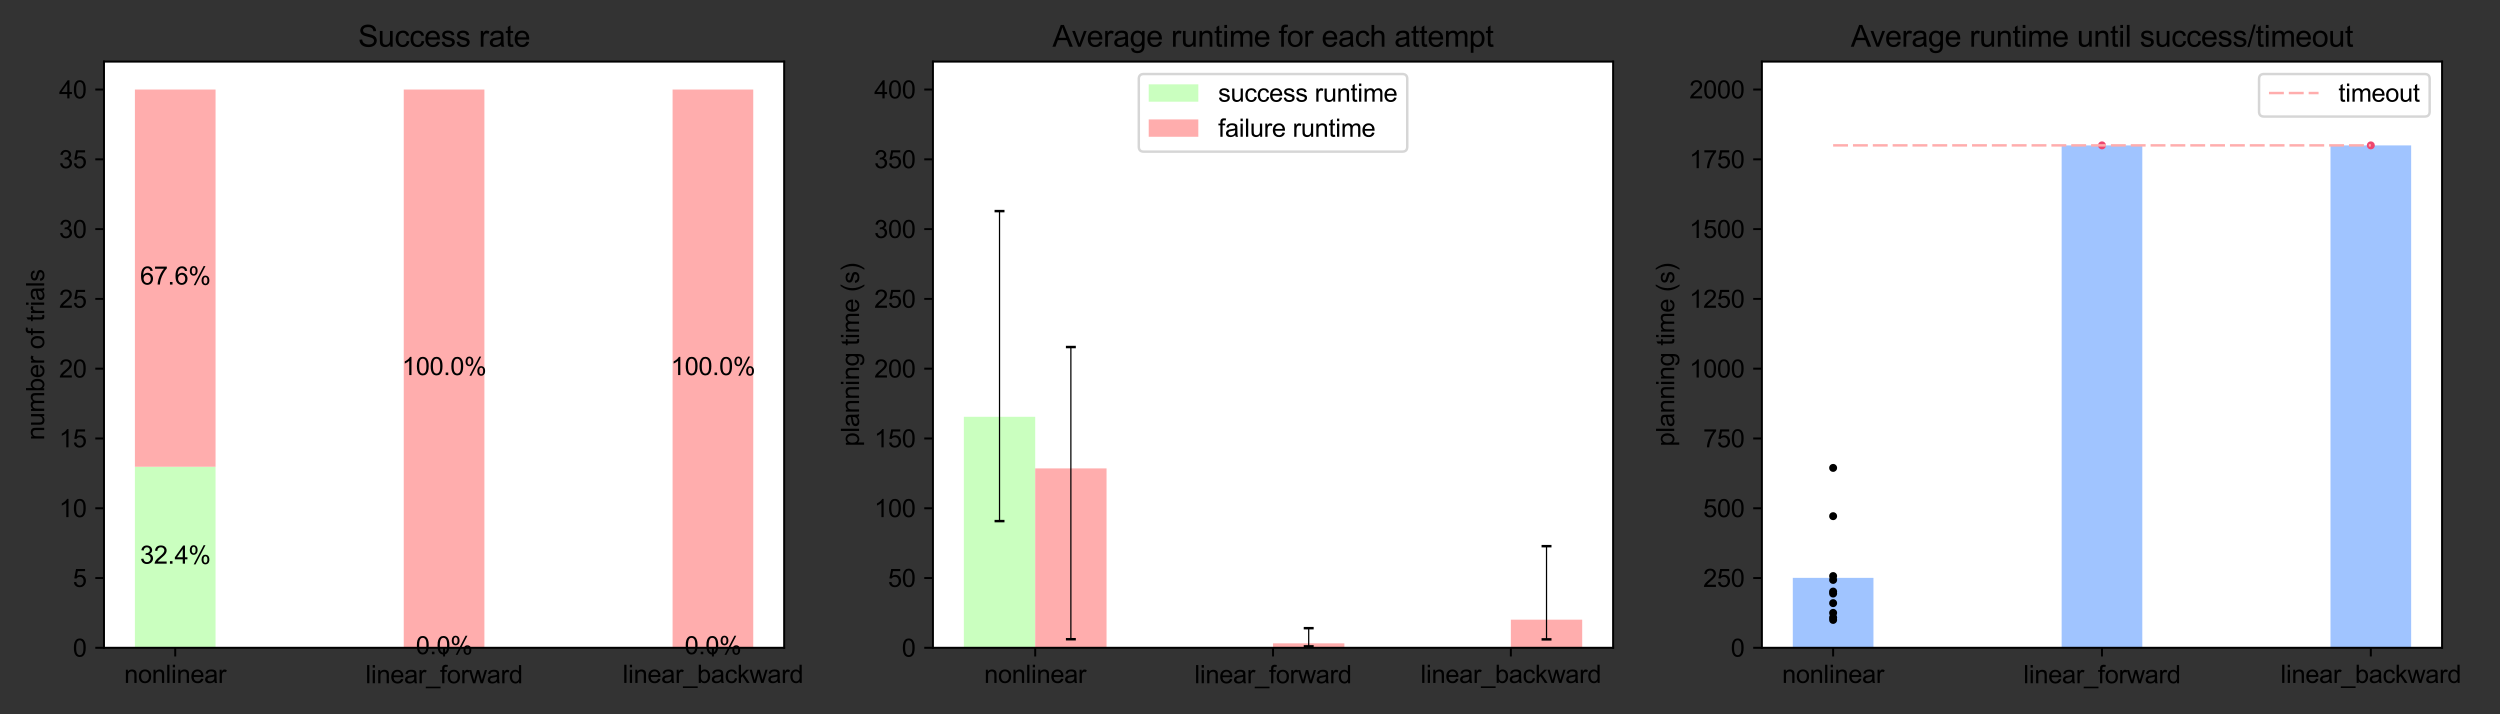 <?xml version="1.0" encoding="utf-8" standalone="no"?>
<!DOCTYPE svg PUBLIC "-//W3C//DTD SVG 1.1//EN"
  "http://www.w3.org/Graphics/SVG/1.1/DTD/svg11.dtd">
<svg height="288pt" version="1.1" viewBox="0 0 1008 288" width="1008pt" xmlns="http://www.w3.org/2000/svg" xmlns:xlink="http://www.w3.org/1999/xlink">
 <rect x="0" y="0" width="1008" height="288" fill="#333333" stroke="none"/>
 <defs>
  <style type="text/css">*{stroke-linecap:butt;stroke-linejoin:round;}</style>
 </defs>
 <g id="figure_1">
  <g id="patch_1">
   <path d="M 0 288 
L 1008 288 
L 1008 0 
L 0 0 
z
" style="fill:none;"/>
  </g>
  <g id="axes_1">
   <g id="patch_2">
    <path d="M 41.925 261.2 
L 316.175 261.2 
L 316.175 24.847 
L 41.925 24.847 
z
" style="fill:#ffffff;"/>
   </g>
   <g id="patch_3">
    <path clip-path="url(#p7528eae44a)" d="M 54.391 261.2 
L 86.911 261.2 
L 86.911 188.195 
L 54.391 188.195 
z
" style="fill:#caffbf;"/>
   </g>
   <g id="patch_4">
    <path clip-path="url(#p7528eae44a)" d="M 162.79 261.2 
L 195.31 261.2 
L 195.31 261.2 
L 162.79 261.2 
z
" style="fill:#caffbf;"/>
   </g>
   <g id="patch_5">
    <path clip-path="url(#p7528eae44a)" d="M 271.189 261.2 
L 303.709 261.2 
L 303.709 261.2 
L 271.189 261.2 
z
" style="fill:#caffbf;"/>
   </g>
   <g id="patch_6">
    <path clip-path="url(#p7528eae44a)" d="M 54.391 188.195 
L 86.911 188.195 
L 86.911 36.102 
L 54.391 36.102 
z
" style="fill:#ffadad;"/>
   </g>
   <g id="patch_7">
    <path clip-path="url(#p7528eae44a)" d="M 162.79 261.2 
L 195.31 261.2 
L 195.31 36.102 
L 162.79 36.102 
z
" style="fill:#ffadad;"/>
   </g>
   <g id="patch_8">
    <path clip-path="url(#p7528eae44a)" d="M 271.189 261.2 
L 303.709 261.2 
L 303.709 36.102 
L 271.189 36.102 
z
" style="fill:#ffadad;"/>
   </g>
   <g id="matplotlib.axis_1">
    <g id="xtick_1">
     <g id="line2d_1">
      <defs>
       <path d="M 0 0 
L 0 3.5 
" id="ma9069f75e3" style="stroke:#000000;stroke-width:0.8;"/>
      </defs>
      <g>
       <use style="stroke:#000000;stroke-width:0.8;" x="70.651" xlink:href="#ma9069f75e3" y="261.2"/>
      </g>
     </g>
     <g id="text_1">
      <!-- nonlinear -->
      <g transform="translate(50.081 275.358)scale(0.1 -0.1)">
       <defs>
        <path d="M 422 0 
L 422 3319 
L 928 3319 
L 928 2847 
Q 1294 3394 1984 3394 
Q 2284 3394 2536 3286 
Q 2788 3178 2913 3003 
Q 3038 2828 3088 2588 
Q 3119 2431 3119 2041 
L 3119 0 
L 2556 0 
L 2556 2019 
Q 2556 2363 2490 2533 
Q 2425 2703 2258 2804 
Q 2091 2906 1866 2906 
Q 1506 2906 1245 2678 
Q 984 2450 984 1813 
L 984 0 
L 422 0 
z
" id="ArialMT-6e" transform="scale(0.016)"/>
        <path d="M 213 1659 
Q 213 2581 725 3025 
Q 1153 3394 1769 3394 
Q 2453 3394 2887 2945 
Q 3322 2497 3322 1706 
Q 3322 1066 3130 698 
Q 2938 331 2570 128 
Q 2203 -75 1769 -75 
Q 1072 -75 642 372 
Q 213 819 213 1659 
z
M 791 1659 
Q 791 1022 1069 705 
Q 1347 388 1769 388 
Q 2188 388 2466 706 
Q 2744 1025 2744 1678 
Q 2744 2294 2464 2611 
Q 2184 2928 1769 2928 
Q 1347 2928 1069 2612 
Q 791 2297 791 1659 
z
" id="ArialMT-6f" transform="scale(0.016)"/>
        <path d="M 409 0 
L 409 4581 
L 972 4581 
L 972 0 
L 409 0 
z
" id="ArialMT-6c" transform="scale(0.016)"/>
        <path d="M 425 3934 
L 425 4581 
L 988 4581 
L 988 3934 
L 425 3934 
z
M 425 0 
L 425 3319 
L 988 3319 
L 988 0 
L 425 0 
z
" id="ArialMT-69" transform="scale(0.016)"/>
        <path d="M 2694 1069 
L 3275 997 
Q 3138 488 2766 206 
Q 2394 -75 1816 -75 
Q 1088 -75 661 373 
Q 234 822 234 1631 
Q 234 2469 665 2931 
Q 1097 3394 1784 3394 
Q 2450 3394 2872 2941 
Q 3294 2488 3294 1666 
Q 3294 1616 3291 1516 
L 816 1516 
Q 847 969 1125 678 
Q 1403 388 1819 388 
Q 2128 388 2347 550 
Q 2566 713 2694 1069 
z
M 847 1978 
L 2700 1978 
Q 2663 2397 2488 2606 
Q 2219 2931 1791 2931 
Q 1403 2931 1139 2672 
Q 875 2413 847 1978 
z
" id="ArialMT-65" transform="scale(0.016)"/>
        <path d="M 2588 409 
Q 2275 144 1986 34 
Q 1697 -75 1366 -75 
Q 819 -75 525 192 
Q 231 459 231 875 
Q 231 1119 342 1320 
Q 453 1522 633 1644 
Q 813 1766 1038 1828 
Q 1203 1872 1538 1913 
Q 2219 1994 2541 2106 
Q 2544 2222 2544 2253 
Q 2544 2597 2384 2738 
Q 2169 2928 1744 2928 
Q 1347 2928 1158 2789 
Q 969 2650 878 2297 
L 328 2372 
Q 403 2725 575 2942 
Q 747 3159 1072 3276 
Q 1397 3394 1825 3394 
Q 2250 3394 2515 3294 
Q 2781 3194 2906 3042 
Q 3031 2891 3081 2659 
Q 3109 2516 3109 2141 
L 3109 1391 
Q 3109 606 3145 398 
Q 3181 191 3288 0 
L 2700 0 
Q 2613 175 2588 409 
z
M 2541 1666 
Q 2234 1541 1622 1453 
Q 1275 1403 1131 1340 
Q 988 1278 909 1158 
Q 831 1038 831 891 
Q 831 666 1001 516 
Q 1172 366 1500 366 
Q 1825 366 2078 508 
Q 2331 650 2450 897 
Q 2541 1088 2541 1459 
L 2541 1666 
z
" id="ArialMT-61" transform="scale(0.016)"/>
        <path d="M 416 0 
L 416 3319 
L 922 3319 
L 922 2816 
Q 1116 3169 1280 3281 
Q 1444 3394 1641 3394 
Q 1925 3394 2219 3213 
L 2025 2691 
Q 1819 2813 1613 2813 
Q 1428 2813 1281 2702 
Q 1134 2591 1072 2394 
Q 978 2094 978 1738 
L 978 0 
L 416 0 
z
" id="ArialMT-72" transform="scale(0.016)"/>
       </defs>
       <use xlink:href="#ArialMT-6e"/>
       <use x="55.615" xlink:href="#ArialMT-6f"/>
       <use x="111.23" xlink:href="#ArialMT-6e"/>
       <use x="166.846" xlink:href="#ArialMT-6c"/>
       <use x="189.062" xlink:href="#ArialMT-69"/>
       <use x="211.279" xlink:href="#ArialMT-6e"/>
       <use x="266.895" xlink:href="#ArialMT-65"/>
       <use x="322.51" xlink:href="#ArialMT-61"/>
       <use x="378.125" xlink:href="#ArialMT-72"/>
      </g>
     </g>
    </g>
    <g id="xtick_2">
     <g id="line2d_2">
      <g>
       <use style="stroke:#000000;stroke-width:0.8;" x="179.05" xlink:href="#ma9069f75e3" y="261.2"/>
      </g>
     </g>
     <g id="text_2">
      <!-- linear_forward -->
      <g transform="translate(147.37 275.48)scale(0.1 -0.1)">
       <defs>
        <path d="M -97 -1272 
L -97 -866 
L 3631 -866 
L 3631 -1272 
L -97 -1272 
z
" id="ArialMT-5f" transform="scale(0.016)"/>
        <path d="M 556 0 
L 556 2881 
L 59 2881 
L 59 3319 
L 556 3319 
L 556 3672 
Q 556 4006 616 4169 
Q 697 4388 901 4523 
Q 1106 4659 1475 4659 
Q 1713 4659 2000 4603 
L 1916 4113 
Q 1741 4144 1584 4144 
Q 1328 4144 1222 4034 
Q 1116 3925 1116 3625 
L 1116 3319 
L 1763 3319 
L 1763 2881 
L 1116 2881 
L 1116 0 
L 556 0 
z
" id="ArialMT-66" transform="scale(0.016)"/>
        <path d="M 1034 0 
L 19 3319 
L 600 3319 
L 1128 1403 
L 1325 691 
Q 1338 744 1497 1375 
L 2025 3319 
L 2603 3319 
L 3100 1394 
L 3266 759 
L 3456 1400 
L 4025 3319 
L 4572 3319 
L 3534 0 
L 2950 0 
L 2422 1988 
L 2294 2553 
L 1622 0 
L 1034 0 
z
" id="ArialMT-77" transform="scale(0.016)"/>
        <path d="M 2575 0 
L 2575 419 
Q 2259 -75 1647 -75 
Q 1250 -75 917 144 
Q 584 363 401 755 
Q 219 1147 219 1656 
Q 219 2153 384 2558 
Q 550 2963 881 3178 
Q 1213 3394 1622 3394 
Q 1922 3394 2156 3267 
Q 2391 3141 2538 2938 
L 2538 4581 
L 3097 4581 
L 3097 0 
L 2575 0 
z
M 797 1656 
Q 797 1019 1065 703 
Q 1334 388 1700 388 
Q 2069 388 2326 689 
Q 2584 991 2584 1609 
Q 2584 2291 2321 2609 
Q 2059 2928 1675 2928 
Q 1300 2928 1048 2622 
Q 797 2316 797 1656 
z
" id="ArialMT-64" transform="scale(0.016)"/>
       </defs>
       <use xlink:href="#ArialMT-6c"/>
       <use x="22.217" xlink:href="#ArialMT-69"/>
       <use x="44.434" xlink:href="#ArialMT-6e"/>
       <use x="100.049" xlink:href="#ArialMT-65"/>
       <use x="155.664" xlink:href="#ArialMT-61"/>
       <use x="211.279" xlink:href="#ArialMT-72"/>
       <use x="244.58" xlink:href="#ArialMT-5f"/>
       <use x="300.195" xlink:href="#ArialMT-66"/>
       <use x="327.979" xlink:href="#ArialMT-6f"/>
       <use x="383.594" xlink:href="#ArialMT-72"/>
       <use x="416.895" xlink:href="#ArialMT-77"/>
       <use x="489.111" xlink:href="#ArialMT-61"/>
       <use x="544.727" xlink:href="#ArialMT-72"/>
       <use x="578.027" xlink:href="#ArialMT-64"/>
      </g>
     </g>
    </g>
    <g id="xtick_3">
     <g id="line2d_3">
      <g>
       <use style="stroke:#000000;stroke-width:0.8;" x="287.449" xlink:href="#ma9069f75e3" y="261.2"/>
      </g>
     </g>
     <g id="text_3">
      <!-- linear_backward -->
      <g transform="translate(251.043 275.358)scale(0.1 -0.1)">
       <defs>
        <path d="M 941 0 
L 419 0 
L 419 4581 
L 981 4581 
L 981 2947 
Q 1338 3394 1891 3394 
Q 2197 3394 2470 3270 
Q 2744 3147 2920 2923 
Q 3097 2700 3197 2384 
Q 3297 2069 3297 1709 
Q 3297 856 2875 390 
Q 2453 -75 1863 -75 
Q 1275 -75 941 416 
L 941 0 
z
M 934 1684 
Q 934 1088 1097 822 
Q 1363 388 1816 388 
Q 2184 388 2453 708 
Q 2722 1028 2722 1663 
Q 2722 2313 2464 2622 
Q 2206 2931 1841 2931 
Q 1472 2931 1203 2611 
Q 934 2291 934 1684 
z
" id="ArialMT-62" transform="scale(0.016)"/>
        <path d="M 2588 1216 
L 3141 1144 
Q 3050 572 2676 248 
Q 2303 -75 1759 -75 
Q 1078 -75 664 370 
Q 250 816 250 1647 
Q 250 2184 428 2587 
Q 606 2991 970 3192 
Q 1334 3394 1763 3394 
Q 2303 3394 2647 3120 
Q 2991 2847 3088 2344 
L 2541 2259 
Q 2463 2594 2264 2762 
Q 2066 2931 1784 2931 
Q 1359 2931 1093 2626 
Q 828 2322 828 1663 
Q 828 994 1084 691 
Q 1341 388 1753 388 
Q 2084 388 2306 591 
Q 2528 794 2588 1216 
z
" id="ArialMT-63" transform="scale(0.016)"/>
        <path d="M 425 0 
L 425 4581 
L 988 4581 
L 988 1969 
L 2319 3319 
L 3047 3319 
L 1778 2088 
L 3175 0 
L 2481 0 
L 1384 1697 
L 988 1316 
L 988 0 
L 425 0 
z
" id="ArialMT-6b" transform="scale(0.016)"/>
       </defs>
       <use xlink:href="#ArialMT-6c"/>
       <use x="22.217" xlink:href="#ArialMT-69"/>
       <use x="44.434" xlink:href="#ArialMT-6e"/>
       <use x="100.049" xlink:href="#ArialMT-65"/>
       <use x="155.664" xlink:href="#ArialMT-61"/>
       <use x="211.279" xlink:href="#ArialMT-72"/>
       <use x="244.58" xlink:href="#ArialMT-5f"/>
       <use x="300.195" xlink:href="#ArialMT-62"/>
       <use x="355.811" xlink:href="#ArialMT-61"/>
       <use x="411.426" xlink:href="#ArialMT-63"/>
       <use x="461.426" xlink:href="#ArialMT-6b"/>
       <use x="511.426" xlink:href="#ArialMT-77"/>
       <use x="583.643" xlink:href="#ArialMT-61"/>
       <use x="639.258" xlink:href="#ArialMT-72"/>
       <use x="672.559" xlink:href="#ArialMT-64"/>
      </g>
     </g>
    </g>
   </g>
   <g id="matplotlib.axis_2">
    <g id="ytick_1">
     <g id="line2d_4">
      <defs>
       <path d="M 0 0 
L -3.5 0 
" id="m2e148cb361" style="stroke:#000000;stroke-width:0.8;"/>
      </defs>
      <g>
       <use style="stroke:#000000;stroke-width:0.8;" x="41.925" xlink:href="#m2e148cb361" y="261.2"/>
      </g>
     </g>
     <g id="text_4">
      <!-- 0 -->
      <g transform="translate(29.364 264.779)scale(0.1 -0.1)">
       <defs>
        <path d="M 266 2259 
Q 266 3072 433 3567 
Q 600 4063 929 4331 
Q 1259 4600 1759 4600 
Q 2128 4600 2406 4451 
Q 2684 4303 2865 4023 
Q 3047 3744 3150 3342 
Q 3253 2941 3253 2259 
Q 3253 1453 3087 958 
Q 2922 463 2592 192 
Q 2263 -78 1759 -78 
Q 1097 -78 719 397 
Q 266 969 266 2259 
z
M 844 2259 
Q 844 1131 1108 757 
Q 1372 384 1759 384 
Q 2147 384 2411 759 
Q 2675 1134 2675 2259 
Q 2675 3391 2411 3762 
Q 2147 4134 1753 4134 
Q 1366 4134 1134 3806 
Q 844 3388 844 2259 
z
" id="ArialMT-30" transform="scale(0.016)"/>
       </defs>
       <use xlink:href="#ArialMT-30"/>
      </g>
     </g>
    </g>
    <g id="ytick_2">
     <g id="line2d_5">
      <g>
       <use style="stroke:#000000;stroke-width:0.8;" x="41.925" xlink:href="#m2e148cb361" y="233.063"/>
      </g>
     </g>
     <g id="text_5">
      <!-- 5 -->
      <g transform="translate(29.364 236.642)scale(0.1 -0.1)">
       <defs>
        <path d="M 266 1200 
L 856 1250 
Q 922 819 1161 601 
Q 1400 384 1738 384 
Q 2144 384 2425 690 
Q 2706 997 2706 1503 
Q 2706 1984 2436 2262 
Q 2166 2541 1728 2541 
Q 1456 2541 1237 2417 
Q 1019 2294 894 2097 
L 366 2166 
L 809 4519 
L 3088 4519 
L 3088 3981 
L 1259 3981 
L 1013 2750 
Q 1425 3038 1878 3038 
Q 2478 3038 2890 2622 
Q 3303 2206 3303 1553 
Q 3303 931 2941 478 
Q 2500 -78 1738 -78 
Q 1113 -78 717 272 
Q 322 622 266 1200 
z
" id="ArialMT-35" transform="scale(0.016)"/>
       </defs>
       <use xlink:href="#ArialMT-35"/>
      </g>
     </g>
    </g>
    <g id="ytick_3">
     <g id="line2d_6">
      <g>
       <use style="stroke:#000000;stroke-width:0.8;" x="41.925" xlink:href="#m2e148cb361" y="204.925"/>
      </g>
     </g>
     <g id="text_6">
      <!-- 10 -->
      <g transform="translate(23.803 208.504)scale(0.1 -0.1)">
       <defs>
        <path d="M 2384 0 
L 1822 0 
L 1822 3584 
Q 1619 3391 1289 3197 
Q 959 3003 697 2906 
L 697 3450 
Q 1169 3672 1522 3987 
Q 1875 4303 2022 4600 
L 2384 4600 
L 2384 0 
z
" id="ArialMT-31" transform="scale(0.016)"/>
       </defs>
       <use xlink:href="#ArialMT-31"/>
       <use x="55.615" xlink:href="#ArialMT-30"/>
      </g>
     </g>
    </g>
    <g id="ytick_4">
     <g id="line2d_7">
      <g>
       <use style="stroke:#000000;stroke-width:0.8;" x="41.925" xlink:href="#m2e148cb361" y="176.788"/>
      </g>
     </g>
     <g id="text_7">
      <!-- 15 -->
      <g transform="translate(23.803 180.367)scale(0.1 -0.1)">
       <use xlink:href="#ArialMT-31"/>
       <use x="55.615" xlink:href="#ArialMT-35"/>
      </g>
     </g>
    </g>
    <g id="ytick_5">
     <g id="line2d_8">
      <g>
       <use style="stroke:#000000;stroke-width:0.8;" x="41.925" xlink:href="#m2e148cb361" y="148.651"/>
      </g>
     </g>
     <g id="text_8">
      <!-- 20 -->
      <g transform="translate(23.803 152.23)scale(0.1 -0.1)">
       <defs>
        <path d="M 3222 541 
L 3222 0 
L 194 0 
Q 188 203 259 391 
Q 375 700 629 1000 
Q 884 1300 1366 1694 
Q 2113 2306 2375 2664 
Q 2638 3022 2638 3341 
Q 2638 3675 2398 3904 
Q 2159 4134 1775 4134 
Q 1369 4134 1125 3890 
Q 881 3647 878 3216 
L 300 3275 
Q 359 3922 746 4261 
Q 1134 4600 1788 4600 
Q 2447 4600 2831 4234 
Q 3216 3869 3216 3328 
Q 3216 3053 3103 2787 
Q 2991 2522 2730 2228 
Q 2469 1934 1863 1422 
Q 1356 997 1212 845 
Q 1069 694 975 541 
L 3222 541 
z
" id="ArialMT-32" transform="scale(0.016)"/>
       </defs>
       <use xlink:href="#ArialMT-32"/>
       <use x="55.615" xlink:href="#ArialMT-30"/>
      </g>
     </g>
    </g>
    <g id="ytick_6">
     <g id="line2d_9">
      <g>
       <use style="stroke:#000000;stroke-width:0.8;" x="41.925" xlink:href="#m2e148cb361" y="120.514"/>
      </g>
     </g>
     <g id="text_9">
      <!-- 25 -->
      <g transform="translate(23.803 124.093)scale(0.1 -0.1)">
       <use xlink:href="#ArialMT-32"/>
       <use x="55.615" xlink:href="#ArialMT-35"/>
      </g>
     </g>
    </g>
    <g id="ytick_7">
     <g id="line2d_10">
      <g>
       <use style="stroke:#000000;stroke-width:0.8;" x="41.925" xlink:href="#m2e148cb361" y="92.376"/>
      </g>
     </g>
     <g id="text_10">
      <!-- 30 -->
      <g transform="translate(23.803 95.955)scale(0.1 -0.1)">
       <defs>
        <path d="M 269 1209 
L 831 1284 
Q 928 806 1161 595 
Q 1394 384 1728 384 
Q 2125 384 2398 659 
Q 2672 934 2672 1341 
Q 2672 1728 2419 1979 
Q 2166 2231 1775 2231 
Q 1616 2231 1378 2169 
L 1441 2663 
Q 1497 2656 1531 2656 
Q 1891 2656 2178 2843 
Q 2466 3031 2466 3422 
Q 2466 3731 2256 3934 
Q 2047 4138 1716 4138 
Q 1388 4138 1169 3931 
Q 950 3725 888 3313 
L 325 3413 
Q 428 3978 793 4289 
Q 1159 4600 1703 4600 
Q 2078 4600 2393 4439 
Q 2709 4278 2876 4000 
Q 3044 3722 3044 3409 
Q 3044 3113 2884 2869 
Q 2725 2625 2413 2481 
Q 2819 2388 3044 2092 
Q 3269 1797 3269 1353 
Q 3269 753 2831 336 
Q 2394 -81 1725 -81 
Q 1122 -81 723 278 
Q 325 638 269 1209 
z
" id="ArialMT-33" transform="scale(0.016)"/>
       </defs>
       <use xlink:href="#ArialMT-33"/>
       <use x="55.615" xlink:href="#ArialMT-30"/>
      </g>
     </g>
    </g>
    <g id="ytick_8">
     <g id="line2d_11">
      <g>
       <use style="stroke:#000000;stroke-width:0.8;" x="41.925" xlink:href="#m2e148cb361" y="64.239"/>
      </g>
     </g>
     <g id="text_11">
      <!-- 35 -->
      <g transform="translate(23.803 67.818)scale(0.1 -0.1)">
       <use xlink:href="#ArialMT-33"/>
       <use x="55.615" xlink:href="#ArialMT-35"/>
      </g>
     </g>
    </g>
    <g id="ytick_9">
     <g id="line2d_12">
      <g>
       <use style="stroke:#000000;stroke-width:0.8;" x="41.925" xlink:href="#m2e148cb361" y="36.102"/>
      </g>
     </g>
     <g id="text_12">
      <!-- 40 -->
      <g transform="translate(23.803 39.681)scale(0.1 -0.1)">
       <defs>
        <path d="M 2069 0 
L 2069 1097 
L 81 1097 
L 81 1613 
L 2172 4581 
L 2631 4581 
L 2631 1613 
L 3250 1613 
L 3250 1097 
L 2631 1097 
L 2631 0 
L 2069 0 
z
M 2069 1613 
L 2069 3678 
L 634 1613 
L 2069 1613 
z
" id="ArialMT-34" transform="scale(0.016)"/>
       </defs>
       <use xlink:href="#ArialMT-34"/>
       <use x="55.615" xlink:href="#ArialMT-30"/>
      </g>
     </g>
    </g>
    <g id="text_13">
     <!-- number of trials -->
     <g transform="translate(17.816 177.479)rotate(-90)scale(0.1 -0.1)">
      <defs>
       <path d="M 2597 0 
L 2597 488 
Q 2209 -75 1544 -75 
Q 1250 -75 995 37 
Q 741 150 617 320 
Q 494 491 444 738 
Q 409 903 409 1263 
L 409 3319 
L 972 3319 
L 972 1478 
Q 972 1038 1006 884 
Q 1059 663 1231 536 
Q 1403 409 1656 409 
Q 1909 409 2131 539 
Q 2353 669 2445 892 
Q 2538 1116 2538 1541 
L 2538 3319 
L 3100 3319 
L 3100 0 
L 2597 0 
z
" id="ArialMT-75" transform="scale(0.016)"/>
       <path d="M 422 0 
L 422 3319 
L 925 3319 
L 925 2853 
Q 1081 3097 1340 3245 
Q 1600 3394 1931 3394 
Q 2300 3394 2536 3241 
Q 2772 3088 2869 2813 
Q 3263 3394 3894 3394 
Q 4388 3394 4653 3120 
Q 4919 2847 4919 2278 
L 4919 0 
L 4359 0 
L 4359 2091 
Q 4359 2428 4304 2576 
Q 4250 2725 4106 2815 
Q 3963 2906 3769 2906 
Q 3419 2906 3187 2673 
Q 2956 2441 2956 1928 
L 2956 0 
L 2394 0 
L 2394 2156 
Q 2394 2531 2256 2718 
Q 2119 2906 1806 2906 
Q 1569 2906 1367 2781 
Q 1166 2656 1075 2415 
Q 984 2175 984 1722 
L 984 0 
L 422 0 
z
" id="ArialMT-6d" transform="scale(0.016)"/>
       <path id="ArialMT-20" transform="scale(0.016)"/>
       <path d="M 1650 503 
L 1731 6 
Q 1494 -44 1306 -44 
Q 1000 -44 831 53 
Q 663 150 594 308 
Q 525 466 525 972 
L 525 2881 
L 113 2881 
L 113 3319 
L 525 3319 
L 525 4141 
L 1084 4478 
L 1084 3319 
L 1650 3319 
L 1650 2881 
L 1084 2881 
L 1084 941 
Q 1084 700 1114 631 
Q 1144 563 1211 522 
Q 1278 481 1403 481 
Q 1497 481 1650 503 
z
" id="ArialMT-74" transform="scale(0.016)"/>
       <path d="M 197 991 
L 753 1078 
Q 800 744 1014 566 
Q 1228 388 1613 388 
Q 2000 388 2187 545 
Q 2375 703 2375 916 
Q 2375 1106 2209 1216 
Q 2094 1291 1634 1406 
Q 1016 1563 777 1677 
Q 538 1791 414 1992 
Q 291 2194 291 2438 
Q 291 2659 392 2848 
Q 494 3038 669 3163 
Q 800 3259 1026 3326 
Q 1253 3394 1513 3394 
Q 1903 3394 2198 3281 
Q 2494 3169 2634 2976 
Q 2775 2784 2828 2463 
L 2278 2388 
Q 2241 2644 2061 2787 
Q 1881 2931 1553 2931 
Q 1166 2931 1000 2803 
Q 834 2675 834 2503 
Q 834 2394 903 2306 
Q 972 2216 1119 2156 
Q 1203 2125 1616 2013 
Q 2213 1853 2448 1751 
Q 2684 1650 2818 1456 
Q 2953 1263 2953 975 
Q 2953 694 2789 445 
Q 2625 197 2315 61 
Q 2006 -75 1616 -75 
Q 969 -75 630 194 
Q 291 463 197 991 
z
" id="ArialMT-73" transform="scale(0.016)"/>
      </defs>
      <use xlink:href="#ArialMT-6e"/>
      <use x="55.615" xlink:href="#ArialMT-75"/>
      <use x="111.23" xlink:href="#ArialMT-6d"/>
      <use x="194.531" xlink:href="#ArialMT-62"/>
      <use x="250.146" xlink:href="#ArialMT-65"/>
      <use x="305.762" xlink:href="#ArialMT-72"/>
      <use x="339.062" xlink:href="#ArialMT-20"/>
      <use x="366.846" xlink:href="#ArialMT-6f"/>
      <use x="422.461" xlink:href="#ArialMT-66"/>
      <use x="450.244" xlink:href="#ArialMT-20"/>
      <use x="478.027" xlink:href="#ArialMT-74"/>
      <use x="505.811" xlink:href="#ArialMT-72"/>
      <use x="539.111" xlink:href="#ArialMT-69"/>
      <use x="561.328" xlink:href="#ArialMT-61"/>
      <use x="616.943" xlink:href="#ArialMT-6c"/>
      <use x="639.16" xlink:href="#ArialMT-73"/>
     </g>
    </g>
   </g>
   <g id="patch_9">
    <path d="M 41.925 261.2 
L 41.925 24.847 
" style="fill:none;stroke:#000000;stroke-linecap:square;stroke-linejoin:miter;stroke-width:0.8;"/>
   </g>
   <g id="patch_10">
    <path d="M 316.175 261.2 
L 316.175 24.847 
" style="fill:none;stroke:#000000;stroke-linecap:square;stroke-linejoin:miter;stroke-width:0.8;"/>
   </g>
   <g id="patch_11">
    <path d="M 41.925 261.2 
L 316.175 261.2 
" style="fill:none;stroke:#000000;stroke-linecap:square;stroke-linejoin:miter;stroke-width:0.8;"/>
   </g>
   <g id="patch_12">
    <path d="M 41.925 24.847 
L 316.175 24.847 
" style="fill:none;stroke:#000000;stroke-linecap:square;stroke-linejoin:miter;stroke-width:0.8;"/>
   </g>
   <g id="text_14">
    <!-- 32.4% -->
    <g transform="translate(56.474 227.283)scale(0.1 -0.1)">
     <defs>
      <path d="M 581 0 
L 581 641 
L 1222 641 
L 1222 0 
L 581 0 
z
" id="ArialMT-2e" transform="scale(0.016)"/>
      <path d="M 372 3481 
Q 372 3972 619 4315 
Q 866 4659 1334 4659 
Q 1766 4659 2048 4351 
Q 2331 4044 2331 3447 
Q 2331 2866 2045 2552 
Q 1759 2238 1341 2238 
Q 925 2238 648 2547 
Q 372 2856 372 3481 
z
M 1350 4272 
Q 1141 4272 1002 4090 
Q 863 3909 863 3425 
Q 863 2984 1003 2804 
Q 1144 2625 1350 2625 
Q 1563 2625 1702 2806 
Q 1841 2988 1841 3469 
Q 1841 3913 1700 4092 
Q 1559 4272 1350 4272 
z
M 1353 -169 
L 3859 4659 
L 4316 4659 
L 1819 -169 
L 1353 -169 
z
M 3334 1075 
Q 3334 1569 3581 1911 
Q 3828 2253 4300 2253 
Q 4731 2253 5014 1945 
Q 5297 1638 5297 1041 
Q 5297 459 5011 145 
Q 4725 -169 4303 -169 
Q 3888 -169 3611 142 
Q 3334 453 3334 1075 
z
M 4316 1866 
Q 4103 1866 3964 1684 
Q 3825 1503 3825 1019 
Q 3825 581 3965 400 
Q 4106 219 4313 219 
Q 4528 219 4667 400 
Q 4806 581 4806 1063 
Q 4806 1506 4665 1686 
Q 4525 1866 4316 1866 
z
" id="ArialMT-25" transform="scale(0.016)"/>
     </defs>
     <use xlink:href="#ArialMT-33"/>
     <use x="55.615" xlink:href="#ArialMT-32"/>
     <use x="111.23" xlink:href="#ArialMT-2e"/>
     <use x="139.014" xlink:href="#ArialMT-34"/>
     <use x="194.629" xlink:href="#ArialMT-25"/>
    </g>
   </g>
   <g id="text_15">
    <!-- 0.0% -->
    <g transform="translate(167.654 263.785)scale(0.1 -0.1)">
     <use xlink:href="#ArialMT-30"/>
     <use x="55.615" xlink:href="#ArialMT-2e"/>
     <use x="83.398" xlink:href="#ArialMT-30"/>
     <use x="139.014" xlink:href="#ArialMT-25"/>
    </g>
   </g>
   <g id="text_16">
    <!-- 0.0% -->
    <g transform="translate(276.053 263.785)scale(0.1 -0.1)">
     <use xlink:href="#ArialMT-30"/>
     <use x="55.615" xlink:href="#ArialMT-2e"/>
     <use x="83.398" xlink:href="#ArialMT-30"/>
     <use x="139.014" xlink:href="#ArialMT-25"/>
    </g>
   </g>
   <g id="text_17">
    <!-- 67.6% -->
    <g transform="translate(56.474 114.734)scale(0.1 -0.1)">
     <defs>
      <path d="M 3184 3459 
L 2625 3416 
Q 2550 3747 2413 3897 
Q 2184 4138 1850 4138 
Q 1581 4138 1378 3988 
Q 1113 3794 959 3422 
Q 806 3050 800 2363 
Q 1003 2672 1297 2822 
Q 1591 2972 1913 2972 
Q 2475 2972 2870 2558 
Q 3266 2144 3266 1488 
Q 3266 1056 3080 686 
Q 2894 316 2569 119 
Q 2244 -78 1831 -78 
Q 1128 -78 684 439 
Q 241 956 241 2144 
Q 241 3472 731 4075 
Q 1159 4600 1884 4600 
Q 2425 4600 2770 4297 
Q 3116 3994 3184 3459 
z
M 888 1484 
Q 888 1194 1011 928 
Q 1134 663 1356 523 
Q 1578 384 1822 384 
Q 2178 384 2434 671 
Q 2691 959 2691 1453 
Q 2691 1928 2437 2201 
Q 2184 2475 1800 2475 
Q 1419 2475 1153 2201 
Q 888 1928 888 1484 
z
" id="ArialMT-36" transform="scale(0.016)"/>
      <path d="M 303 3981 
L 303 4522 
L 3269 4522 
L 3269 4084 
Q 2831 3619 2401 2847 
Q 1972 2075 1738 1259 
Q 1569 684 1522 0 
L 944 0 
Q 953 541 1156 1306 
Q 1359 2072 1739 2783 
Q 2119 3494 2547 3981 
L 303 3981 
z
" id="ArialMT-37" transform="scale(0.016)"/>
     </defs>
     <use xlink:href="#ArialMT-36"/>
     <use x="55.615" xlink:href="#ArialMT-37"/>
     <use x="111.23" xlink:href="#ArialMT-2e"/>
     <use x="139.014" xlink:href="#ArialMT-36"/>
     <use x="194.629" xlink:href="#ArialMT-25"/>
    </g>
   </g>
   <g id="text_18">
    <!-- 100.0% -->
    <g transform="translate(162.093 151.236)scale(0.1 -0.1)">
     <use xlink:href="#ArialMT-31"/>
     <use x="55.615" xlink:href="#ArialMT-30"/>
     <use x="111.23" xlink:href="#ArialMT-30"/>
     <use x="166.846" xlink:href="#ArialMT-2e"/>
     <use x="194.629" xlink:href="#ArialMT-30"/>
     <use x="250.244" xlink:href="#ArialMT-25"/>
    </g>
   </g>
   <g id="text_19">
    <!-- 100.0% -->
    <g transform="translate(270.492 151.236)scale(0.1 -0.1)">
     <use xlink:href="#ArialMT-31"/>
     <use x="55.615" xlink:href="#ArialMT-30"/>
     <use x="111.23" xlink:href="#ArialMT-30"/>
     <use x="166.846" xlink:href="#ArialMT-2e"/>
     <use x="194.629" xlink:href="#ArialMT-30"/>
     <use x="250.244" xlink:href="#ArialMT-25"/>
    </g>
   </g>
   <g id="text_20">
    <!-- Success rate -->
    <g transform="translate(144.37 18.847)scale(0.12 -0.12)">
     <defs>
      <path d="M 288 1472 
L 859 1522 
Q 900 1178 1048 958 
Q 1197 738 1509 602 
Q 1822 466 2213 466 
Q 2559 466 2825 569 
Q 3091 672 3220 851 
Q 3350 1031 3350 1244 
Q 3350 1459 3225 1620 
Q 3100 1781 2813 1891 
Q 2628 1963 1997 2114 
Q 1366 2266 1113 2400 
Q 784 2572 623 2826 
Q 463 3081 463 3397 
Q 463 3744 659 4045 
Q 856 4347 1234 4503 
Q 1613 4659 2075 4659 
Q 2584 4659 2973 4495 
Q 3363 4331 3572 4012 
Q 3781 3694 3797 3291 
L 3216 3247 
Q 3169 3681 2898 3903 
Q 2628 4125 2100 4125 
Q 1550 4125 1298 3923 
Q 1047 3722 1047 3438 
Q 1047 3191 1225 3031 
Q 1400 2872 2139 2705 
Q 2878 2538 3153 2413 
Q 3553 2228 3743 1945 
Q 3934 1663 3934 1294 
Q 3934 928 3725 604 
Q 3516 281 3123 101 
Q 2731 -78 2241 -78 
Q 1619 -78 1198 103 
Q 778 284 539 648 
Q 300 1013 288 1472 
z
" id="ArialMT-53" transform="scale(0.016)"/>
     </defs>
     <use xlink:href="#ArialMT-53"/>
     <use x="66.699" xlink:href="#ArialMT-75"/>
     <use x="122.314" xlink:href="#ArialMT-63"/>
     <use x="172.314" xlink:href="#ArialMT-63"/>
     <use x="222.314" xlink:href="#ArialMT-65"/>
     <use x="277.93" xlink:href="#ArialMT-73"/>
     <use x="327.93" xlink:href="#ArialMT-73"/>
     <use x="377.93" xlink:href="#ArialMT-20"/>
     <use x="405.713" xlink:href="#ArialMT-72"/>
     <use x="439.014" xlink:href="#ArialMT-61"/>
     <use x="494.629" xlink:href="#ArialMT-74"/>
     <use x="522.412" xlink:href="#ArialMT-65"/>
    </g>
   </g>
  </g>
  <g id="axes_2">
   <g id="patch_13">
    <path d="M 376.158 261.2 
L 650.408 261.2 
L 650.408 24.847 
L 376.158 24.847 
z
" style="fill:#ffffff;"/>
   </g>
   <g id="patch_14">
    <path clip-path="url(#pd09eba34fa)" d="M 388.624 261.2 
L 417.392 261.2 
L 417.392 168.065 
L 388.624 168.065 
z
" style="fill:#caffbf;"/>
   </g>
   <g id="patch_15">
    <path clip-path="url(#pd09eba34fa)" d="M 0 0 
z
" style="fill:#caffbf;"/>
   </g>
   <g id="patch_16">
    <path clip-path="url(#pd09eba34fa)" d="M 0 0 
z
" style="fill:#caffbf;"/>
   </g>
   <g id="patch_17">
    <path clip-path="url(#pd09eba34fa)" d="M 417.392 261.2 
L 446.159 261.2 
L 446.159 188.845 
L 417.392 188.845 
z
" style="fill:#ffadad;"/>
   </g>
   <g id="patch_18">
    <path clip-path="url(#pd09eba34fa)" d="M 513.283 261.2 
L 542.051 261.2 
L 542.051 259.38 
L 513.283 259.38 
z
" style="fill:#ffadad;"/>
   </g>
   <g id="patch_19">
    <path clip-path="url(#pd09eba34fa)" d="M 609.175 261.2 
L 637.942 261.2 
L 637.942 249.843 
L 609.175 249.843 
z
" style="fill:#ffadad;"/>
   </g>
   <g id="matplotlib.axis_3">
    <g id="xtick_4">
     <g id="line2d_13">
      <g>
       <use style="stroke:#000000;stroke-width:0.8;" x="417.392" xlink:href="#ma9069f75e3" y="261.2"/>
      </g>
     </g>
     <g id="text_21">
      <!-- nonlinear -->
      <g transform="translate(396.822 275.358)scale(0.1 -0.1)">
       <use xlink:href="#ArialMT-6e"/>
       <use x="55.615" xlink:href="#ArialMT-6f"/>
       <use x="111.23" xlink:href="#ArialMT-6e"/>
       <use x="166.846" xlink:href="#ArialMT-6c"/>
       <use x="189.062" xlink:href="#ArialMT-69"/>
       <use x="211.279" xlink:href="#ArialMT-6e"/>
       <use x="266.895" xlink:href="#ArialMT-65"/>
       <use x="322.51" xlink:href="#ArialMT-61"/>
       <use x="378.125" xlink:href="#ArialMT-72"/>
      </g>
     </g>
    </g>
    <g id="xtick_5">
     <g id="line2d_14">
      <g>
       <use style="stroke:#000000;stroke-width:0.8;" x="513.283" xlink:href="#ma9069f75e3" y="261.2"/>
      </g>
     </g>
     <g id="text_22">
      <!-- linear_forward -->
      <g transform="translate(481.603 275.48)scale(0.1 -0.1)">
       <use xlink:href="#ArialMT-6c"/>
       <use x="22.217" xlink:href="#ArialMT-69"/>
       <use x="44.434" xlink:href="#ArialMT-6e"/>
       <use x="100.049" xlink:href="#ArialMT-65"/>
       <use x="155.664" xlink:href="#ArialMT-61"/>
       <use x="211.279" xlink:href="#ArialMT-72"/>
       <use x="244.58" xlink:href="#ArialMT-5f"/>
       <use x="300.195" xlink:href="#ArialMT-66"/>
       <use x="327.979" xlink:href="#ArialMT-6f"/>
       <use x="383.594" xlink:href="#ArialMT-72"/>
       <use x="416.895" xlink:href="#ArialMT-77"/>
       <use x="489.111" xlink:href="#ArialMT-61"/>
       <use x="544.727" xlink:href="#ArialMT-72"/>
       <use x="578.027" xlink:href="#ArialMT-64"/>
      </g>
     </g>
    </g>
    <g id="xtick_6">
     <g id="line2d_15">
      <g>
       <use style="stroke:#000000;stroke-width:0.8;" x="609.175" xlink:href="#ma9069f75e3" y="261.2"/>
      </g>
     </g>
     <g id="text_23">
      <!-- linear_backward -->
      <g transform="translate(572.768 275.358)scale(0.1 -0.1)">
       <use xlink:href="#ArialMT-6c"/>
       <use x="22.217" xlink:href="#ArialMT-69"/>
       <use x="44.434" xlink:href="#ArialMT-6e"/>
       <use x="100.049" xlink:href="#ArialMT-65"/>
       <use x="155.664" xlink:href="#ArialMT-61"/>
       <use x="211.279" xlink:href="#ArialMT-72"/>
       <use x="244.58" xlink:href="#ArialMT-5f"/>
       <use x="300.195" xlink:href="#ArialMT-62"/>
       <use x="355.811" xlink:href="#ArialMT-61"/>
       <use x="411.426" xlink:href="#ArialMT-63"/>
       <use x="461.426" xlink:href="#ArialMT-6b"/>
       <use x="511.426" xlink:href="#ArialMT-77"/>
       <use x="583.643" xlink:href="#ArialMT-61"/>
       <use x="639.258" xlink:href="#ArialMT-72"/>
       <use x="672.559" xlink:href="#ArialMT-64"/>
      </g>
     </g>
    </g>
   </g>
   <g id="matplotlib.axis_4">
    <g id="ytick_10">
     <g id="line2d_16">
      <g>
       <use style="stroke:#000000;stroke-width:0.8;" x="376.158" xlink:href="#m2e148cb361" y="261.2"/>
      </g>
     </g>
     <g id="text_24">
      <!-- 0 -->
      <g transform="translate(363.597 264.779)scale(0.1 -0.1)">
       <use xlink:href="#ArialMT-30"/>
      </g>
     </g>
    </g>
    <g id="ytick_11">
     <g id="line2d_17">
      <g>
       <use style="stroke:#000000;stroke-width:0.8;" x="376.158" xlink:href="#m2e148cb361" y="233.063"/>
      </g>
     </g>
     <g id="text_25">
      <!-- 50 -->
      <g transform="translate(358.036 236.642)scale(0.1 -0.1)">
       <use xlink:href="#ArialMT-35"/>
       <use x="55.615" xlink:href="#ArialMT-30"/>
      </g>
     </g>
    </g>
    <g id="ytick_12">
     <g id="line2d_18">
      <g>
       <use style="stroke:#000000;stroke-width:0.8;" x="376.158" xlink:href="#m2e148cb361" y="204.925"/>
      </g>
     </g>
     <g id="text_26">
      <!-- 100 -->
      <g transform="translate(352.476 208.504)scale(0.1 -0.1)">
       <use xlink:href="#ArialMT-31"/>
       <use x="55.615" xlink:href="#ArialMT-30"/>
       <use x="111.23" xlink:href="#ArialMT-30"/>
      </g>
     </g>
    </g>
    <g id="ytick_13">
     <g id="line2d_19">
      <g>
       <use style="stroke:#000000;stroke-width:0.8;" x="376.158" xlink:href="#m2e148cb361" y="176.788"/>
      </g>
     </g>
     <g id="text_27">
      <!-- 150 -->
      <g transform="translate(352.476 180.367)scale(0.1 -0.1)">
       <use xlink:href="#ArialMT-31"/>
       <use x="55.615" xlink:href="#ArialMT-35"/>
       <use x="111.23" xlink:href="#ArialMT-30"/>
      </g>
     </g>
    </g>
    <g id="ytick_14">
     <g id="line2d_20">
      <g>
       <use style="stroke:#000000;stroke-width:0.8;" x="376.158" xlink:href="#m2e148cb361" y="148.651"/>
      </g>
     </g>
     <g id="text_28">
      <!-- 200 -->
      <g transform="translate(352.476 152.23)scale(0.1 -0.1)">
       <use xlink:href="#ArialMT-32"/>
       <use x="55.615" xlink:href="#ArialMT-30"/>
       <use x="111.23" xlink:href="#ArialMT-30"/>
      </g>
     </g>
    </g>
    <g id="ytick_15">
     <g id="line2d_21">
      <g>
       <use style="stroke:#000000;stroke-width:0.8;" x="376.158" xlink:href="#m2e148cb361" y="120.514"/>
      </g>
     </g>
     <g id="text_29">
      <!-- 250 -->
      <g transform="translate(352.476 124.093)scale(0.1 -0.1)">
       <use xlink:href="#ArialMT-32"/>
       <use x="55.615" xlink:href="#ArialMT-35"/>
       <use x="111.23" xlink:href="#ArialMT-30"/>
      </g>
     </g>
    </g>
    <g id="ytick_16">
     <g id="line2d_22">
      <g>
       <use style="stroke:#000000;stroke-width:0.8;" x="376.158" xlink:href="#m2e148cb361" y="92.376"/>
      </g>
     </g>
     <g id="text_30">
      <!-- 300 -->
      <g transform="translate(352.476 95.955)scale(0.1 -0.1)">
       <use xlink:href="#ArialMT-33"/>
       <use x="55.615" xlink:href="#ArialMT-30"/>
       <use x="111.23" xlink:href="#ArialMT-30"/>
      </g>
     </g>
    </g>
    <g id="ytick_17">
     <g id="line2d_23">
      <g>
       <use style="stroke:#000000;stroke-width:0.8;" x="376.158" xlink:href="#m2e148cb361" y="64.239"/>
      </g>
     </g>
     <g id="text_31">
      <!-- 350 -->
      <g transform="translate(352.476 67.818)scale(0.1 -0.1)">
       <use xlink:href="#ArialMT-33"/>
       <use x="55.615" xlink:href="#ArialMT-35"/>
       <use x="111.23" xlink:href="#ArialMT-30"/>
      </g>
     </g>
    </g>
    <g id="ytick_18">
     <g id="line2d_24">
      <g>
       <use style="stroke:#000000;stroke-width:0.8;" x="376.158" xlink:href="#m2e148cb361" y="36.102"/>
      </g>
     </g>
     <g id="text_32">
      <!-- 400 -->
      <g transform="translate(352.476 39.681)scale(0.1 -0.1)">
       <use xlink:href="#ArialMT-34"/>
       <use x="55.615" xlink:href="#ArialMT-30"/>
       <use x="111.23" xlink:href="#ArialMT-30"/>
      </g>
     </g>
    </g>
    <g id="text_33">
     <!-- planning time (s) -->
     <g transform="translate(346.371 179.981)rotate(-90)scale(0.1 -0.1)">
      <defs>
       <path d="M 422 -1272 
L 422 3319 
L 934 3319 
L 934 2888 
Q 1116 3141 1344 3267 
Q 1572 3394 1897 3394 
Q 2322 3394 2647 3175 
Q 2972 2956 3137 2557 
Q 3303 2159 3303 1684 
Q 3303 1175 3120 767 
Q 2938 359 2589 142 
Q 2241 -75 1856 -75 
Q 1575 -75 1351 44 
Q 1128 163 984 344 
L 984 -1272 
L 422 -1272 
z
M 931 1641 
Q 931 1000 1190 694 
Q 1450 388 1819 388 
Q 2194 388 2461 705 
Q 2728 1022 2728 1688 
Q 2728 2322 2467 2637 
Q 2206 2953 1844 2953 
Q 1484 2953 1207 2617 
Q 931 2281 931 1641 
z
" id="ArialMT-70" transform="scale(0.016)"/>
       <path d="M 319 -275 
L 866 -356 
Q 900 -609 1056 -725 
Q 1266 -881 1628 -881 
Q 2019 -881 2231 -725 
Q 2444 -569 2519 -288 
Q 2563 -116 2559 434 
Q 2191 0 1641 0 
Q 956 0 581 494 
Q 206 988 206 1678 
Q 206 2153 378 2554 
Q 550 2956 876 3175 
Q 1203 3394 1644 3394 
Q 2231 3394 2613 2919 
L 2613 3319 
L 3131 3319 
L 3131 450 
Q 3131 -325 2973 -648 
Q 2816 -972 2473 -1159 
Q 2131 -1347 1631 -1347 
Q 1038 -1347 672 -1080 
Q 306 -813 319 -275 
z
M 784 1719 
Q 784 1066 1043 766 
Q 1303 466 1694 466 
Q 2081 466 2343 764 
Q 2606 1063 2606 1700 
Q 2606 2309 2336 2618 
Q 2066 2928 1684 2928 
Q 1309 2928 1046 2623 
Q 784 2319 784 1719 
z
" id="ArialMT-67" transform="scale(0.016)"/>
       <path d="M 1497 -1347 
Q 1031 -759 709 28 
Q 388 816 388 1659 
Q 388 2403 628 3084 
Q 909 3875 1497 4659 
L 1900 4659 
Q 1522 4009 1400 3731 
Q 1209 3300 1100 2831 
Q 966 2247 966 1656 
Q 966 153 1900 -1347 
L 1497 -1347 
z
" id="ArialMT-28" transform="scale(0.016)"/>
       <path d="M 791 -1347 
L 388 -1347 
Q 1322 153 1322 1656 
Q 1322 2244 1188 2822 
Q 1081 3291 891 3722 
Q 769 4003 388 4659 
L 791 4659 
Q 1378 3875 1659 3084 
Q 1900 2403 1900 1659 
Q 1900 816 1576 28 
Q 1253 -759 791 -1347 
z
" id="ArialMT-29" transform="scale(0.016)"/>
      </defs>
      <use xlink:href="#ArialMT-70"/>
      <use x="55.615" xlink:href="#ArialMT-6c"/>
      <use x="77.832" xlink:href="#ArialMT-61"/>
      <use x="133.447" xlink:href="#ArialMT-6e"/>
      <use x="189.062" xlink:href="#ArialMT-6e"/>
      <use x="244.678" xlink:href="#ArialMT-69"/>
      <use x="266.895" xlink:href="#ArialMT-6e"/>
      <use x="322.51" xlink:href="#ArialMT-67"/>
      <use x="378.125" xlink:href="#ArialMT-20"/>
      <use x="405.908" xlink:href="#ArialMT-74"/>
      <use x="433.691" xlink:href="#ArialMT-69"/>
      <use x="455.908" xlink:href="#ArialMT-6d"/>
      <use x="539.209" xlink:href="#ArialMT-65"/>
      <use x="594.824" xlink:href="#ArialMT-20"/>
      <use x="622.607" xlink:href="#ArialMT-28"/>
      <use x="655.908" xlink:href="#ArialMT-73"/>
      <use x="705.908" xlink:href="#ArialMT-29"/>
     </g>
    </g>
   </g>
   <g id="LineCollection_1">
    <path clip-path="url(#pd09eba34fa)" d="M 403.008 210.098 
L 403.008 85.114 
" style="fill:none;stroke:#000000;stroke-width:0.5;"/>
    <path clip-path="url(#pd09eba34fa)" style="fill:none;stroke:#000000;stroke-width:0.5;"/>
    <path clip-path="url(#pd09eba34fa)" style="fill:none;stroke:#000000;stroke-width:0.5;"/>
   </g>
   <g id="LineCollection_2">
    <path clip-path="url(#pd09eba34fa)" d="M 431.775 257.749 
L 431.775 139.913 
" style="fill:none;stroke:#000000;stroke-width:0.5;"/>
    <path clip-path="url(#pd09eba34fa)" d="M 527.667 260.615 
L 527.667 253.273 
" style="fill:none;stroke:#000000;stroke-width:0.5;"/>
    <path clip-path="url(#pd09eba34fa)" d="M 623.558 257.791 
L 623.558 220.208 
" style="fill:none;stroke:#000000;stroke-width:0.5;"/>
   </g>
   <g id="line2d_25">
    <defs>
     <path d="M 2 0 
L -2 -0 
" id="mb83ee5a853" style="stroke:#000000;"/>
    </defs>
    <g clip-path="url(#pd09eba34fa)">
     <use style="stroke:#000000;" x="403.008" xlink:href="#mb83ee5a853" y="210.098"/>
    </g>
   </g>
   <g id="line2d_26">
    <g clip-path="url(#pd09eba34fa)">
     <use style="stroke:#000000;" x="403.008" xlink:href="#mb83ee5a853" y="85.114"/>
    </g>
   </g>
   <g id="line2d_27">
    <g clip-path="url(#pd09eba34fa)">
     <use style="stroke:#000000;" x="431.775" xlink:href="#mb83ee5a853" y="257.749"/>
     <use style="stroke:#000000;" x="527.667" xlink:href="#mb83ee5a853" y="260.615"/>
     <use style="stroke:#000000;" x="623.558" xlink:href="#mb83ee5a853" y="257.791"/>
    </g>
   </g>
   <g id="line2d_28">
    <g clip-path="url(#pd09eba34fa)">
     <use style="stroke:#000000;" x="431.775" xlink:href="#mb83ee5a853" y="139.913"/>
     <use style="stroke:#000000;" x="527.667" xlink:href="#mb83ee5a853" y="253.273"/>
     <use style="stroke:#000000;" x="623.558" xlink:href="#mb83ee5a853" y="220.208"/>
    </g>
   </g>
   <g id="patch_20">
    <path d="M 376.158 261.2 
L 376.158 24.847 
" style="fill:none;stroke:#000000;stroke-linecap:square;stroke-linejoin:miter;stroke-width:0.8;"/>
   </g>
   <g id="patch_21">
    <path d="M 650.408 261.2 
L 650.408 24.847 
" style="fill:none;stroke:#000000;stroke-linecap:square;stroke-linejoin:miter;stroke-width:0.8;"/>
   </g>
   <g id="patch_22">
    <path d="M 376.158 261.2 
L 650.408 261.2 
" style="fill:none;stroke:#000000;stroke-linecap:square;stroke-linejoin:miter;stroke-width:0.8;"/>
   </g>
   <g id="patch_23">
    <path d="M 376.158 24.847 
L 650.408 24.847 
" style="fill:none;stroke:#000000;stroke-linecap:square;stroke-linejoin:miter;stroke-width:0.8;"/>
   </g>
   <g id="text_34">
    <!-- Average runtime for each attempt -->
    <g transform="translate(424.35 18.847)scale(0.12 -0.12)">
     <defs>
      <path d="M -9 0 
L 1750 4581 
L 2403 4581 
L 4278 0 
L 3588 0 
L 3053 1388 
L 1138 1388 
L 634 0 
L -9 0 
z
M 1313 1881 
L 2866 1881 
L 2388 3150 
Q 2169 3728 2063 4100 
Q 1975 3659 1816 3225 
L 1313 1881 
z
" id="ArialMT-41" transform="scale(0.016)"/>
      <path d="M 1344 0 
L 81 3319 
L 675 3319 
L 1388 1331 
Q 1503 1009 1600 663 
Q 1675 925 1809 1294 
L 2547 3319 
L 3125 3319 
L 1869 0 
L 1344 0 
z
" id="ArialMT-76" transform="scale(0.016)"/>
      <path d="M 422 0 
L 422 4581 
L 984 4581 
L 984 2938 
Q 1378 3394 1978 3394 
Q 2347 3394 2619 3248 
Q 2891 3103 3008 2847 
Q 3125 2591 3125 2103 
L 3125 0 
L 2563 0 
L 2563 2103 
Q 2563 2525 2380 2717 
Q 2197 2909 1863 2909 
Q 1613 2909 1392 2779 
Q 1172 2650 1078 2428 
Q 984 2206 984 1816 
L 984 0 
L 422 0 
z
" id="ArialMT-68" transform="scale(0.016)"/>
     </defs>
     <use xlink:href="#ArialMT-41"/>
     <use x="64.949" xlink:href="#ArialMT-76"/>
     <use x="114.949" xlink:href="#ArialMT-65"/>
     <use x="170.564" xlink:href="#ArialMT-72"/>
     <use x="203.865" xlink:href="#ArialMT-61"/>
     <use x="259.48" xlink:href="#ArialMT-67"/>
     <use x="315.096" xlink:href="#ArialMT-65"/>
     <use x="370.711" xlink:href="#ArialMT-20"/>
     <use x="398.494" xlink:href="#ArialMT-72"/>
     <use x="431.795" xlink:href="#ArialMT-75"/>
     <use x="487.41" xlink:href="#ArialMT-6e"/>
     <use x="543.025" xlink:href="#ArialMT-74"/>
     <use x="570.809" xlink:href="#ArialMT-69"/>
     <use x="593.025" xlink:href="#ArialMT-6d"/>
     <use x="676.326" xlink:href="#ArialMT-65"/>
     <use x="731.941" xlink:href="#ArialMT-20"/>
     <use x="759.725" xlink:href="#ArialMT-66"/>
     <use x="787.508" xlink:href="#ArialMT-6f"/>
     <use x="843.123" xlink:href="#ArialMT-72"/>
     <use x="876.424" xlink:href="#ArialMT-20"/>
     <use x="904.207" xlink:href="#ArialMT-65"/>
     <use x="959.822" xlink:href="#ArialMT-61"/>
     <use x="1015.438" xlink:href="#ArialMT-63"/>
     <use x="1065.438" xlink:href="#ArialMT-68"/>
     <use x="1121.053" xlink:href="#ArialMT-20"/>
     <use x="1148.836" xlink:href="#ArialMT-61"/>
     <use x="1204.451" xlink:href="#ArialMT-74"/>
     <use x="1232.234" xlink:href="#ArialMT-74"/>
     <use x="1260.018" xlink:href="#ArialMT-65"/>
     <use x="1315.633" xlink:href="#ArialMT-6d"/>
     <use x="1398.934" xlink:href="#ArialMT-70"/>
     <use x="1454.549" xlink:href="#ArialMT-74"/>
    </g>
   </g>
   <g id="legend_1">
    <g id="patch_24">
     <path d="M 461.162 61.138 
L 565.404 61.138 
Q 567.404 61.138 567.404 59.138 
L 567.404 31.847 
Q 567.404 29.847 565.404 29.847 
L 461.162 29.847 
Q 459.162 29.847 459.162 31.847 
L 459.162 59.138 
Q 459.162 61.138 461.162 61.138 
z
" style="fill:#ffffff;opacity:0.8;stroke:#cccccc;stroke-linejoin:miter;"/>
    </g>
    <g id="patch_25">
     <path d="M 463.162 41.005 
L 483.162 41.005 
L 483.162 34.005 
L 463.162 34.005 
z
" style="fill:#caffbf;"/>
    </g>
    <g id="text_35">
     <!-- success runtime -->
     <g transform="translate(491.162 41.005)scale(0.1 -0.1)">
      <use xlink:href="#ArialMT-73"/>
      <use x="50" xlink:href="#ArialMT-75"/>
      <use x="105.615" xlink:href="#ArialMT-63"/>
      <use x="155.615" xlink:href="#ArialMT-63"/>
      <use x="205.615" xlink:href="#ArialMT-65"/>
      <use x="261.23" xlink:href="#ArialMT-73"/>
      <use x="311.23" xlink:href="#ArialMT-73"/>
      <use x="361.23" xlink:href="#ArialMT-20"/>
      <use x="389.014" xlink:href="#ArialMT-72"/>
      <use x="422.314" xlink:href="#ArialMT-75"/>
      <use x="477.93" xlink:href="#ArialMT-6e"/>
      <use x="533.545" xlink:href="#ArialMT-74"/>
      <use x="561.328" xlink:href="#ArialMT-69"/>
      <use x="583.545" xlink:href="#ArialMT-6d"/>
      <use x="666.846" xlink:href="#ArialMT-65"/>
     </g>
    </g>
    <g id="patch_26">
     <path d="M 463.162 55.15 
L 483.162 55.15 
L 483.162 48.15 
L 463.162 48.15 
z
" style="fill:#ffadad;"/>
    </g>
    <g id="text_36">
     <!-- failure runtime -->
     <g transform="translate(491.162 55.15)scale(0.1 -0.1)">
      <use xlink:href="#ArialMT-66"/>
      <use x="27.783" xlink:href="#ArialMT-61"/>
      <use x="83.398" xlink:href="#ArialMT-69"/>
      <use x="105.615" xlink:href="#ArialMT-6c"/>
      <use x="127.832" xlink:href="#ArialMT-75"/>
      <use x="183.447" xlink:href="#ArialMT-72"/>
      <use x="216.748" xlink:href="#ArialMT-65"/>
      <use x="272.363" xlink:href="#ArialMT-20"/>
      <use x="300.146" xlink:href="#ArialMT-72"/>
      <use x="333.447" xlink:href="#ArialMT-75"/>
      <use x="389.062" xlink:href="#ArialMT-6e"/>
      <use x="444.678" xlink:href="#ArialMT-74"/>
      <use x="472.461" xlink:href="#ArialMT-69"/>
      <use x="494.678" xlink:href="#ArialMT-6d"/>
      <use x="577.979" xlink:href="#ArialMT-65"/>
     </g>
    </g>
   </g>
  </g>
  <g id="axes_3">
   <g id="patch_27">
    <path d="M 710.392 261.2 
L 984.641 261.2 
L 984.641 24.847 
L 710.392 24.847 
z
" style="fill:#ffffff;"/>
   </g>
   <g id="patch_28">
    <path clip-path="url(#p45e1f9d124)" d="M 722.858 261.2 
L 755.377 261.2 
L 755.377 232.994 
L 722.858 232.994 
z
" style="fill:#a0c4ff;"/>
   </g>
   <g id="patch_29">
    <path clip-path="url(#p45e1f9d124)" d="M 831.257 261.2 
L 863.776 261.2 
L 863.776 58.612 
L 831.257 58.612 
z
" style="fill:#a0c4ff;"/>
   </g>
   <g id="patch_30">
    <path clip-path="url(#p45e1f9d124)" d="M 939.656 261.2 
L 972.175 261.2 
L 972.175 58.612 
L 939.656 58.612 
z
" style="fill:#a0c4ff;"/>
   </g>
   <g id="matplotlib.axis_5">
    <g id="xtick_7">
     <g id="line2d_29">
      <g>
       <use style="stroke:#000000;stroke-width:0.8;" x="739.117" xlink:href="#ma9069f75e3" y="261.2"/>
      </g>
     </g>
     <g id="text_37">
      <!-- nonlinear -->
      <g transform="translate(718.548 275.358)scale(0.1 -0.1)">
       <use xlink:href="#ArialMT-6e"/>
       <use x="55.615" xlink:href="#ArialMT-6f"/>
       <use x="111.23" xlink:href="#ArialMT-6e"/>
       <use x="166.846" xlink:href="#ArialMT-6c"/>
       <use x="189.062" xlink:href="#ArialMT-69"/>
       <use x="211.279" xlink:href="#ArialMT-6e"/>
       <use x="266.895" xlink:href="#ArialMT-65"/>
       <use x="322.51" xlink:href="#ArialMT-61"/>
       <use x="378.125" xlink:href="#ArialMT-72"/>
      </g>
     </g>
    </g>
    <g id="xtick_8">
     <g id="line2d_30">
      <g>
       <use style="stroke:#000000;stroke-width:0.8;" x="847.516" xlink:href="#ma9069f75e3" y="261.2"/>
      </g>
     </g>
     <g id="text_38">
      <!-- linear_forward -->
      <g transform="translate(815.837 275.48)scale(0.1 -0.1)">
       <use xlink:href="#ArialMT-6c"/>
       <use x="22.217" xlink:href="#ArialMT-69"/>
       <use x="44.434" xlink:href="#ArialMT-6e"/>
       <use x="100.049" xlink:href="#ArialMT-65"/>
       <use x="155.664" xlink:href="#ArialMT-61"/>
       <use x="211.279" xlink:href="#ArialMT-72"/>
       <use x="244.58" xlink:href="#ArialMT-5f"/>
       <use x="300.195" xlink:href="#ArialMT-66"/>
       <use x="327.979" xlink:href="#ArialMT-6f"/>
       <use x="383.594" xlink:href="#ArialMT-72"/>
       <use x="416.895" xlink:href="#ArialMT-77"/>
       <use x="489.111" xlink:href="#ArialMT-61"/>
       <use x="544.727" xlink:href="#ArialMT-72"/>
       <use x="578.027" xlink:href="#ArialMT-64"/>
      </g>
     </g>
    </g>
    <g id="xtick_9">
     <g id="line2d_31">
      <g>
       <use style="stroke:#000000;stroke-width:0.8;" x="955.916" xlink:href="#ma9069f75e3" y="261.2"/>
      </g>
     </g>
     <g id="text_39">
      <!-- linear_backward -->
      <g transform="translate(919.509 275.358)scale(0.1 -0.1)">
       <use xlink:href="#ArialMT-6c"/>
       <use x="22.217" xlink:href="#ArialMT-69"/>
       <use x="44.434" xlink:href="#ArialMT-6e"/>
       <use x="100.049" xlink:href="#ArialMT-65"/>
       <use x="155.664" xlink:href="#ArialMT-61"/>
       <use x="211.279" xlink:href="#ArialMT-72"/>
       <use x="244.58" xlink:href="#ArialMT-5f"/>
       <use x="300.195" xlink:href="#ArialMT-62"/>
       <use x="355.811" xlink:href="#ArialMT-61"/>
       <use x="411.426" xlink:href="#ArialMT-63"/>
       <use x="461.426" xlink:href="#ArialMT-6b"/>
       <use x="511.426" xlink:href="#ArialMT-77"/>
       <use x="583.643" xlink:href="#ArialMT-61"/>
       <use x="639.258" xlink:href="#ArialMT-72"/>
       <use x="672.559" xlink:href="#ArialMT-64"/>
      </g>
     </g>
    </g>
   </g>
   <g id="matplotlib.axis_6">
    <g id="ytick_19">
     <g id="line2d_32">
      <g>
       <use style="stroke:#000000;stroke-width:0.8;" x="710.392" xlink:href="#m2e148cb361" y="261.2"/>
      </g>
     </g>
     <g id="text_40">
      <!-- 0 -->
      <g transform="translate(697.831 264.779)scale(0.1 -0.1)">
       <use xlink:href="#ArialMT-30"/>
      </g>
     </g>
    </g>
    <g id="ytick_20">
     <g id="line2d_33">
      <g>
       <use style="stroke:#000000;stroke-width:0.8;" x="710.392" xlink:href="#m2e148cb361" y="233.063"/>
      </g>
     </g>
     <g id="text_41">
      <!-- 250 -->
      <g transform="translate(686.709 236.642)scale(0.1 -0.1)">
       <use xlink:href="#ArialMT-32"/>
       <use x="55.615" xlink:href="#ArialMT-35"/>
       <use x="111.23" xlink:href="#ArialMT-30"/>
      </g>
     </g>
    </g>
    <g id="ytick_21">
     <g id="line2d_34">
      <g>
       <use style="stroke:#000000;stroke-width:0.8;" x="710.392" xlink:href="#m2e148cb361" y="204.925"/>
      </g>
     </g>
     <g id="text_42">
      <!-- 500 -->
      <g transform="translate(686.709 208.504)scale(0.1 -0.1)">
       <use xlink:href="#ArialMT-35"/>
       <use x="55.615" xlink:href="#ArialMT-30"/>
       <use x="111.23" xlink:href="#ArialMT-30"/>
      </g>
     </g>
    </g>
    <g id="ytick_22">
     <g id="line2d_35">
      <g>
       <use style="stroke:#000000;stroke-width:0.8;" x="710.392" xlink:href="#m2e148cb361" y="176.788"/>
      </g>
     </g>
     <g id="text_43">
      <!-- 750 -->
      <g transform="translate(686.709 180.367)scale(0.1 -0.1)">
       <use xlink:href="#ArialMT-37"/>
       <use x="55.615" xlink:href="#ArialMT-35"/>
       <use x="111.23" xlink:href="#ArialMT-30"/>
      </g>
     </g>
    </g>
    <g id="ytick_23">
     <g id="line2d_36">
      <g>
       <use style="stroke:#000000;stroke-width:0.8;" x="710.392" xlink:href="#m2e148cb361" y="148.651"/>
      </g>
     </g>
     <g id="text_44">
      <!-- 1000 -->
      <g transform="translate(681.148 152.23)scale(0.1 -0.1)">
       <use xlink:href="#ArialMT-31"/>
       <use x="55.615" xlink:href="#ArialMT-30"/>
       <use x="111.23" xlink:href="#ArialMT-30"/>
       <use x="166.846" xlink:href="#ArialMT-30"/>
      </g>
     </g>
    </g>
    <g id="ytick_24">
     <g id="line2d_37">
      <g>
       <use style="stroke:#000000;stroke-width:0.8;" x="710.392" xlink:href="#m2e148cb361" y="120.514"/>
      </g>
     </g>
     <g id="text_45">
      <!-- 1250 -->
      <g transform="translate(681.148 124.093)scale(0.1 -0.1)">
       <use xlink:href="#ArialMT-31"/>
       <use x="55.615" xlink:href="#ArialMT-32"/>
       <use x="111.23" xlink:href="#ArialMT-35"/>
       <use x="166.846" xlink:href="#ArialMT-30"/>
      </g>
     </g>
    </g>
    <g id="ytick_25">
     <g id="line2d_38">
      <g>
       <use style="stroke:#000000;stroke-width:0.8;" x="710.392" xlink:href="#m2e148cb361" y="92.376"/>
      </g>
     </g>
     <g id="text_46">
      <!-- 1500 -->
      <g transform="translate(681.148 95.955)scale(0.1 -0.1)">
       <use xlink:href="#ArialMT-31"/>
       <use x="55.615" xlink:href="#ArialMT-35"/>
       <use x="111.23" xlink:href="#ArialMT-30"/>
       <use x="166.846" xlink:href="#ArialMT-30"/>
      </g>
     </g>
    </g>
    <g id="ytick_26">
     <g id="line2d_39">
      <g>
       <use style="stroke:#000000;stroke-width:0.8;" x="710.392" xlink:href="#m2e148cb361" y="64.239"/>
      </g>
     </g>
     <g id="text_47">
      <!-- 1750 -->
      <g transform="translate(681.148 67.818)scale(0.1 -0.1)">
       <use xlink:href="#ArialMT-31"/>
       <use x="55.615" xlink:href="#ArialMT-37"/>
       <use x="111.23" xlink:href="#ArialMT-35"/>
       <use x="166.846" xlink:href="#ArialMT-30"/>
      </g>
     </g>
    </g>
    <g id="ytick_27">
     <g id="line2d_40">
      <g>
       <use style="stroke:#000000;stroke-width:0.8;" x="710.392" xlink:href="#m2e148cb361" y="36.102"/>
      </g>
     </g>
     <g id="text_48">
      <!-- 2000 -->
      <g transform="translate(681.148 39.681)scale(0.1 -0.1)">
       <use xlink:href="#ArialMT-32"/>
       <use x="55.615" xlink:href="#ArialMT-30"/>
       <use x="111.23" xlink:href="#ArialMT-30"/>
       <use x="166.846" xlink:href="#ArialMT-30"/>
      </g>
     </g>
    </g>
    <g id="text_49">
     <!-- planning time (s) -->
     <g transform="translate(675.043 179.981)rotate(-90)scale(0.1 -0.1)">
      <use xlink:href="#ArialMT-70"/>
      <use x="55.615" xlink:href="#ArialMT-6c"/>
      <use x="77.832" xlink:href="#ArialMT-61"/>
      <use x="133.447" xlink:href="#ArialMT-6e"/>
      <use x="189.062" xlink:href="#ArialMT-6e"/>
      <use x="244.678" xlink:href="#ArialMT-69"/>
      <use x="266.895" xlink:href="#ArialMT-6e"/>
      <use x="322.51" xlink:href="#ArialMT-67"/>
      <use x="378.125" xlink:href="#ArialMT-20"/>
      <use x="405.908" xlink:href="#ArialMT-74"/>
      <use x="433.691" xlink:href="#ArialMT-69"/>
      <use x="455.908" xlink:href="#ArialMT-6d"/>
      <use x="539.209" xlink:href="#ArialMT-65"/>
      <use x="594.824" xlink:href="#ArialMT-20"/>
      <use x="622.607" xlink:href="#ArialMT-28"/>
      <use x="655.908" xlink:href="#ArialMT-73"/>
      <use x="705.908" xlink:href="#ArialMT-29"/>
     </g>
    </g>
   </g>
   <g id="PathCollection_1">
    <defs>
     <path d="M 0 1.118 
C 0.297 1.118 0.581 1 0.791 0.791 
C 1 0.581 1.118 0.297 1.118 -0 
C 1.118 -0.297 1 -0.581 0.791 -0.791 
C 0.581 -1 0.297 -1.118 0 -1.118 
C -0.297 -1.118 -0.581 -1 -0.791 -0.791 
C -1 -0.581 -1.118 -0.297 -1.118 0 
C -1.118 0.297 -1 0.581 -0.791 0.791 
C -0.581 1 -0.297 1.118 0 1.118 
z
" id="C0_0_c7a2c464c1"/>
    </defs>
    <g clip-path="url(#p45e1f9d124)">
     <use style="stroke:#000000;" x="739.117" xlink:href="#C0_0_c7a2c464c1" y="239.32"/>
    </g>
    <g clip-path="url(#p45e1f9d124)">
     <use style="stroke:#000000;" x="739.117" xlink:href="#C0_0_c7a2c464c1" y="188.658"/>
    </g>
    <g clip-path="url(#p45e1f9d124)">
     <use style="stroke:#000000;" x="739.117" xlink:href="#C0_0_c7a2c464c1" y="233.827"/>
    </g>
    <g clip-path="url(#p45e1f9d124)">
     <use style="stroke:#000000;" x="739.117" xlink:href="#C0_0_c7a2c464c1" y="238.52"/>
    </g>
    <g clip-path="url(#p45e1f9d124)">
     <use style="stroke:#000000;" x="739.117" xlink:href="#C0_0_c7a2c464c1" y="249.955"/>
    </g>
    <g clip-path="url(#p45e1f9d124)">
     <use style="stroke:#000000;" x="739.117" xlink:href="#C0_0_c7a2c464c1" y="208.118"/>
    </g>
    <g clip-path="url(#p45e1f9d124)">
     <use style="stroke:#000000;" x="739.117" xlink:href="#C0_0_c7a2c464c1" y="248.981"/>
    </g>
    <g clip-path="url(#p45e1f9d124)">
     <use style="stroke:#000000;" x="739.117" xlink:href="#C0_0_c7a2c464c1" y="243.186"/>
    </g>
    <g clip-path="url(#p45e1f9d124)">
     <use style="stroke:#000000;" x="739.117" xlink:href="#C0_0_c7a2c464c1" y="247.115"/>
    </g>
    <g clip-path="url(#p45e1f9d124)">
     <use style="stroke:#000000;" x="739.117" xlink:href="#C0_0_c7a2c464c1" y="232.264"/>
    </g>
   </g>
   <g id="PathCollection_2">
    <defs>
     <path d="M 0 1.118 
C 0.297 1.118 0.581 1 0.791 0.791 
C 1 0.581 1.118 0.297 1.118 0 
C 1.118 -0.297 1 -0.581 0.791 -0.791 
C 0.581 -1 0.297 -1.118 0 -1.118 
C -0.297 -1.118 -0.581 -1 -0.791 -0.791 
C -1 -0.581 -1.118 -0.297 -1.118 0 
C -1.118 0.297 -1 0.581 -0.791 0.791 
C -0.581 1 -0.297 1.118 0 1.118 
z
" id="mb765cc8c61" style="stroke:#ef476f;"/>
    </defs>
    <g clip-path="url(#p45e1f9d124)">
     <use style="fill:#ef476f;stroke:#ef476f;" x="847.516" xlink:href="#mb765cc8c61" y="58.612"/>
     <use style="fill:#ef476f;stroke:#ef476f;" x="955.916" xlink:href="#mb765cc8c61" y="58.612"/>
    </g>
   </g>
   <g id="line2d_41">
    <path clip-path="url(#p45e1f9d124)" d="M 739.117 58.612 
L 847.516 58.612 
L 955.916 58.612 
" style="fill:none;stroke:#ffadad;stroke-dasharray:6,2;stroke-dashoffset:0;"/>
   </g>
   <g id="patch_31">
    <path d="M 710.392 261.2 
L 710.392 24.847 
" style="fill:none;stroke:#000000;stroke-linecap:square;stroke-linejoin:miter;stroke-width:0.8;"/>
   </g>
   <g id="patch_32">
    <path d="M 984.641 261.2 
L 984.641 24.847 
" style="fill:none;stroke:#000000;stroke-linecap:square;stroke-linejoin:miter;stroke-width:0.8;"/>
   </g>
   <g id="patch_33">
    <path d="M 710.392 261.2 
L 984.641 261.2 
" style="fill:none;stroke:#000000;stroke-linecap:square;stroke-linejoin:miter;stroke-width:0.8;"/>
   </g>
   <g id="patch_34">
    <path d="M 710.392 24.847 
L 984.641 24.847 
" style="fill:none;stroke:#000000;stroke-linecap:square;stroke-linejoin:miter;stroke-width:0.8;"/>
   </g>
   <g id="text_50">
    <!-- Average runtime until success/timeout -->
    <g transform="translate(746.249 18.847)scale(0.12 -0.12)">
     <defs>
      <path d="M 0 -78 
L 1328 4659 
L 1778 4659 
L 453 -78 
L 0 -78 
z
" id="ArialMT-2f" transform="scale(0.016)"/>
     </defs>
     <use xlink:href="#ArialMT-41"/>
     <use x="64.949" xlink:href="#ArialMT-76"/>
     <use x="114.949" xlink:href="#ArialMT-65"/>
     <use x="170.564" xlink:href="#ArialMT-72"/>
     <use x="203.865" xlink:href="#ArialMT-61"/>
     <use x="259.48" xlink:href="#ArialMT-67"/>
     <use x="315.096" xlink:href="#ArialMT-65"/>
     <use x="370.711" xlink:href="#ArialMT-20"/>
     <use x="398.494" xlink:href="#ArialMT-72"/>
     <use x="431.795" xlink:href="#ArialMT-75"/>
     <use x="487.41" xlink:href="#ArialMT-6e"/>
     <use x="543.025" xlink:href="#ArialMT-74"/>
     <use x="570.809" xlink:href="#ArialMT-69"/>
     <use x="593.025" xlink:href="#ArialMT-6d"/>
     <use x="676.326" xlink:href="#ArialMT-65"/>
     <use x="731.941" xlink:href="#ArialMT-20"/>
     <use x="759.725" xlink:href="#ArialMT-75"/>
     <use x="815.34" xlink:href="#ArialMT-6e"/>
     <use x="870.955" xlink:href="#ArialMT-74"/>
     <use x="898.738" xlink:href="#ArialMT-69"/>
     <use x="920.955" xlink:href="#ArialMT-6c"/>
     <use x="943.172" xlink:href="#ArialMT-20"/>
     <use x="970.955" xlink:href="#ArialMT-73"/>
     <use x="1020.955" xlink:href="#ArialMT-75"/>
     <use x="1076.57" xlink:href="#ArialMT-63"/>
     <use x="1126.57" xlink:href="#ArialMT-63"/>
     <use x="1176.57" xlink:href="#ArialMT-65"/>
     <use x="1232.186" xlink:href="#ArialMT-73"/>
     <use x="1282.186" xlink:href="#ArialMT-73"/>
     <use x="1332.186" xlink:href="#ArialMT-2f"/>
     <use x="1359.969" xlink:href="#ArialMT-74"/>
     <use x="1387.752" xlink:href="#ArialMT-69"/>
     <use x="1409.969" xlink:href="#ArialMT-6d"/>
     <use x="1493.27" xlink:href="#ArialMT-65"/>
     <use x="1548.885" xlink:href="#ArialMT-6f"/>
     <use x="1604.5" xlink:href="#ArialMT-75"/>
     <use x="1660.115" xlink:href="#ArialMT-74"/>
    </g>
   </g>
   <g id="legend_2">
    <g id="patch_35">
     <path d="M 912.851 46.992 
L 977.641 46.992 
Q 979.641 46.992 979.641 44.992 
L 979.641 31.847 
Q 979.641 29.847 977.641 29.847 
L 912.851 29.847 
Q 910.851 29.847 910.851 31.847 
L 910.851 44.992 
Q 910.851 46.992 912.851 46.992 
z
" style="fill:#ffffff;opacity:0.8;stroke:#cccccc;stroke-linejoin:miter;"/>
    </g>
    <g id="line2d_42">
     <path d="M 914.851 37.505 
L 934.851 37.505 
" style="fill:none;stroke:#ffadad;stroke-dasharray:6,2;stroke-dashoffset:0;"/>
    </g>
    <g id="line2d_43"/>
    <g id="text_51">
     <!-- timeout -->
     <g transform="translate(942.851 41.005)scale(0.1 -0.1)">
      <use xlink:href="#ArialMT-74"/>
      <use x="27.783" xlink:href="#ArialMT-69"/>
      <use x="50" xlink:href="#ArialMT-6d"/>
      <use x="133.301" xlink:href="#ArialMT-65"/>
      <use x="188.916" xlink:href="#ArialMT-6f"/>
      <use x="244.531" xlink:href="#ArialMT-75"/>
      <use x="300.146" xlink:href="#ArialMT-74"/>
     </g>
    </g>
   </g>
  </g>
 </g>
 <defs>
  <clipPath id="p7528eae44a">
   <rect height="236.353" width="274.25" x="41.925" y="24.847"/>
  </clipPath>
  <clipPath id="pd09eba34fa">
   <rect height="236.353" width="274.25" x="376.158" y="24.847"/>
  </clipPath>
  <clipPath id="p45e1f9d124">
   <rect height="236.353" width="274.25" x="710.392" y="24.847"/>
  </clipPath>
 </defs>
</svg>
